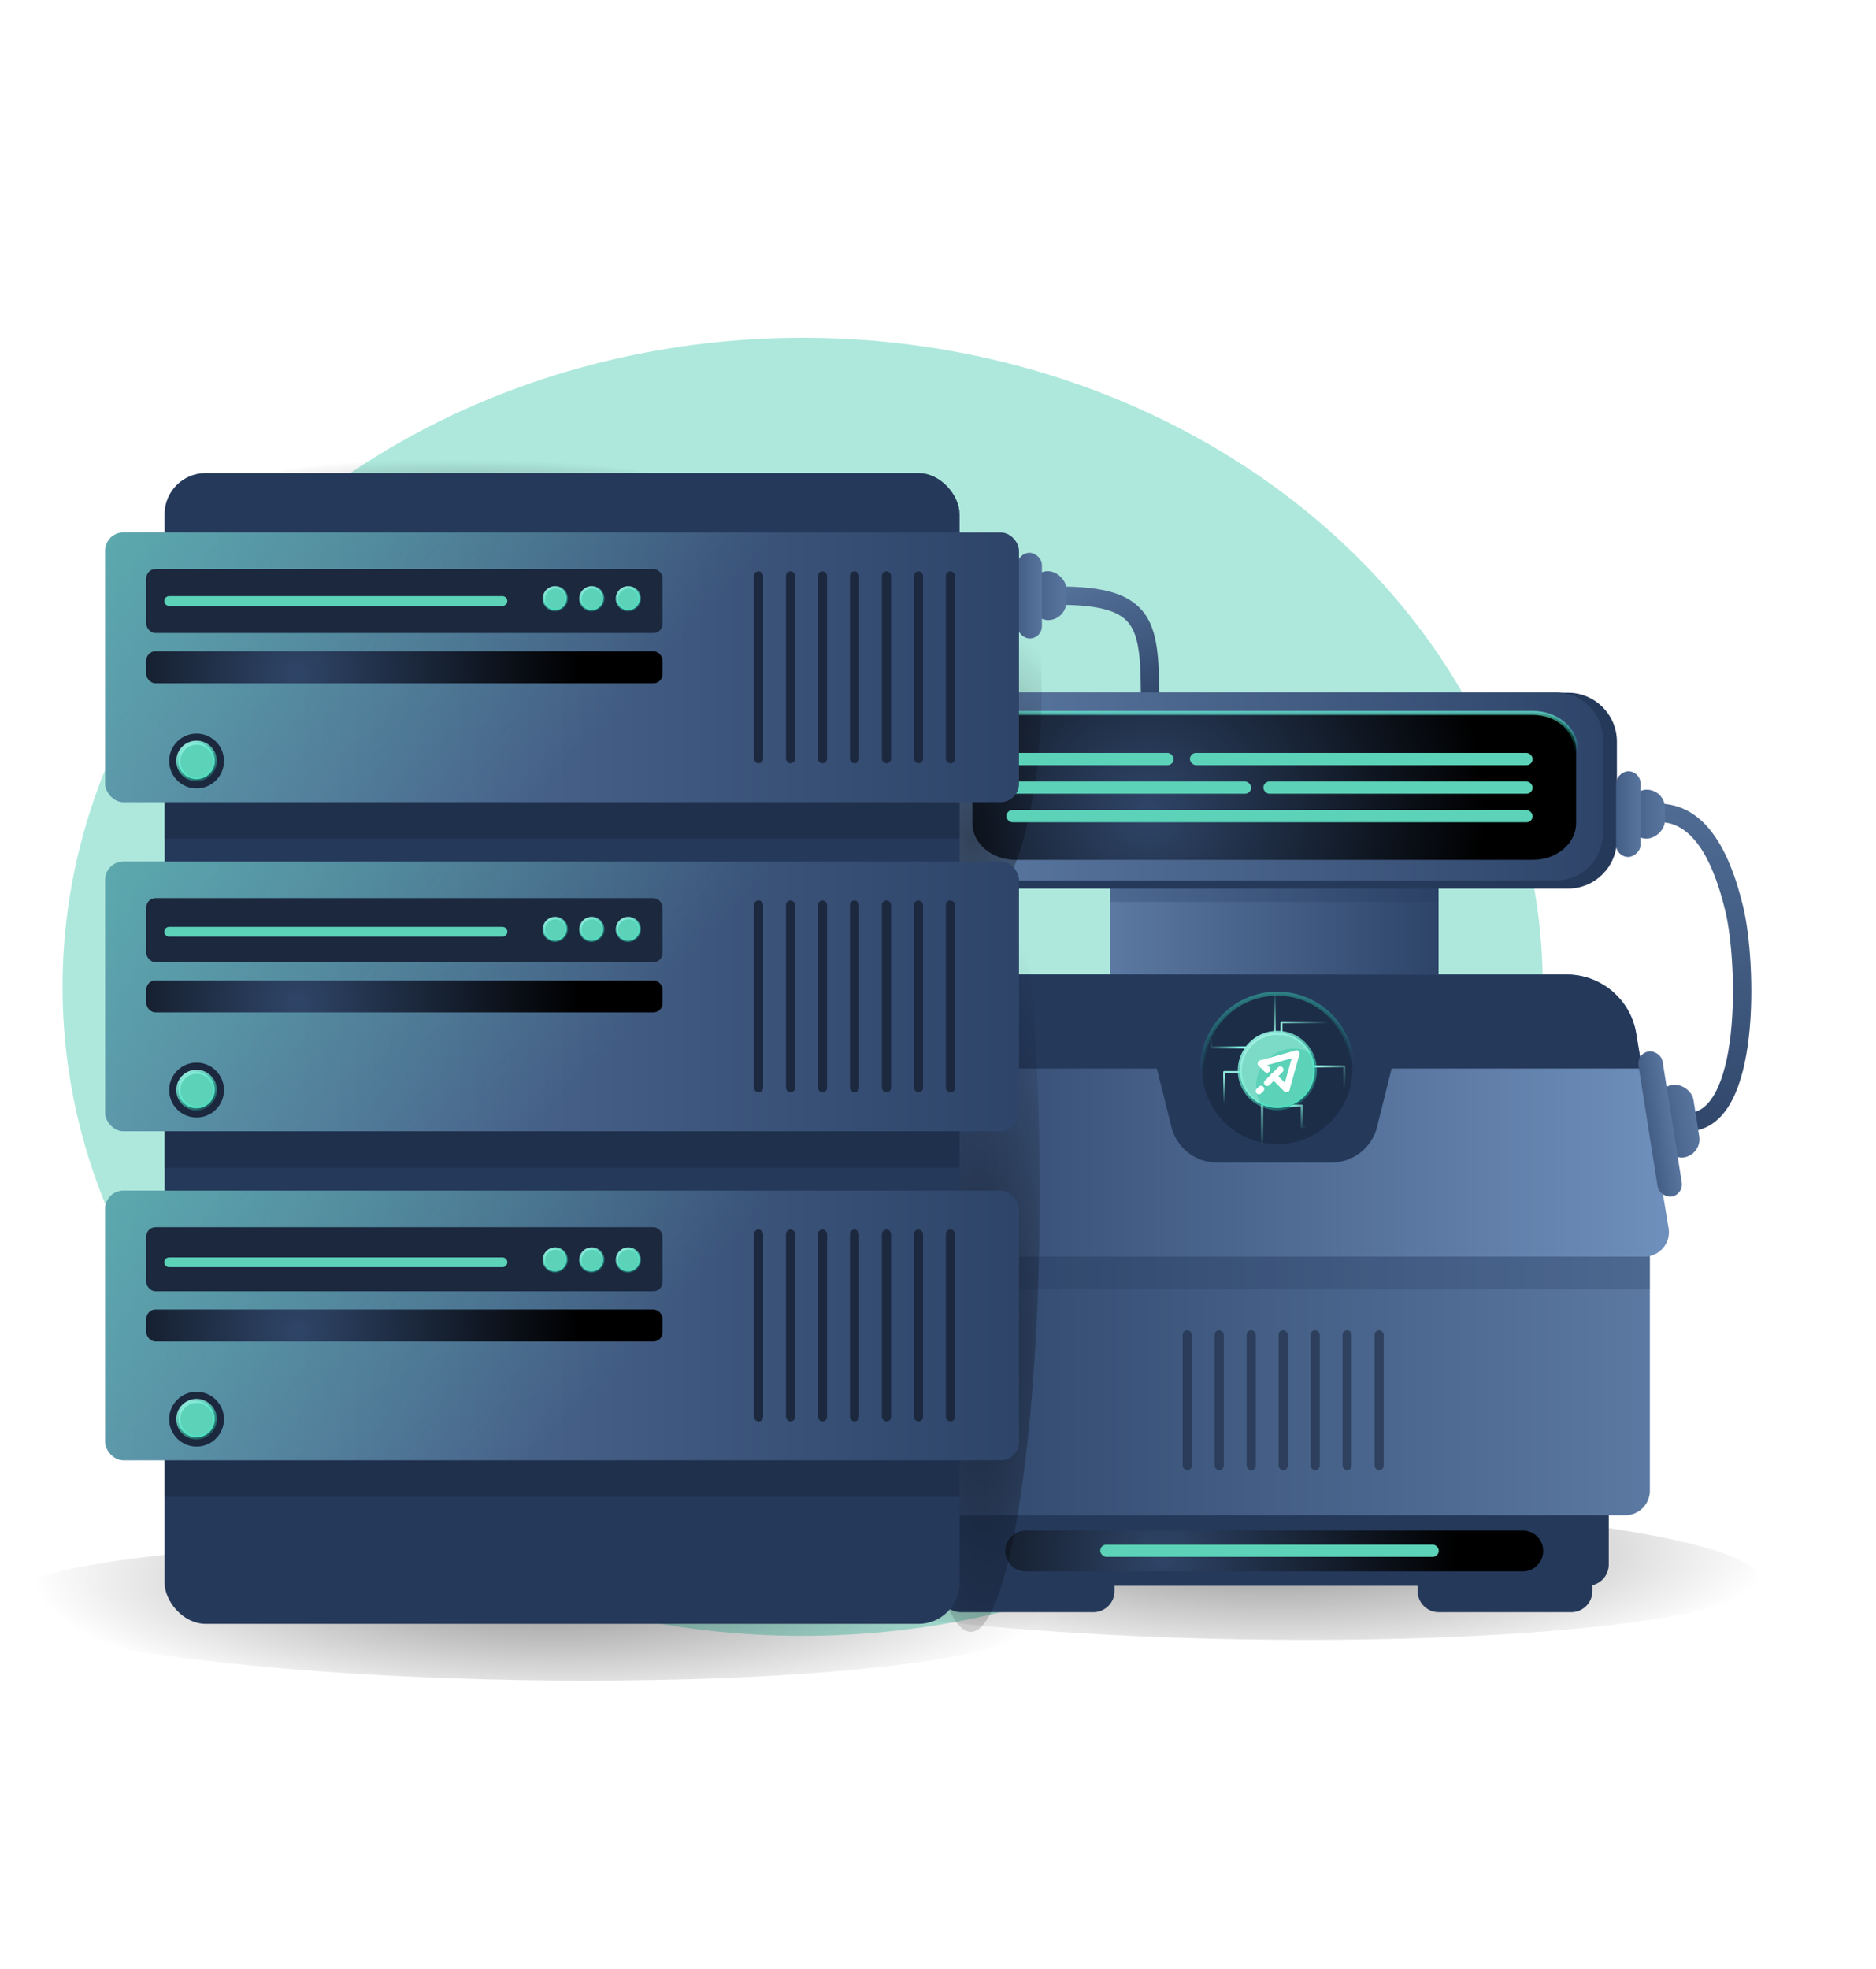 <svg xmlns="http://www.w3.org/2000/svg" xmlns:xlink="http://www.w3.org/1999/xlink" width="507" height="532"><defs><linearGradient id="O" x1="-30.667%" x2="59.365%" y1="31.144%" y2="54.351%"><stop offset="0%" stop-color="#5CD2B8"/><stop offset="100%" stop-color="#5CD2B8" stop-opacity="0"/></linearGradient><linearGradient id="A" x1="50%" x2="69.616%" y1="34.81%" y2="62.972%"><stop offset="0%" stop-color="#95EBDD"/><stop offset="100%" stop-color="#5CD2B8" stop-opacity="0"/></linearGradient><linearGradient id="d" x1="50%" x2="50%" y1="214.354%" y2="-110.039%"><stop offset="0%" stop-color="#6F90BC"/><stop offset="100%" stop-color="#2E4469"/></linearGradient><linearGradient id="e" x1="50%" x2="50%" y1="214.354%" y2="-110.039%"><stop offset="0%" stop-color="#6F90BC"/><stop offset="100%" stop-color="#2E4469"/></linearGradient><linearGradient id="j" x1="0%" y1="50%" y2="50%"><stop offset="0%" stop-color="#2E4469"/><stop offset="100%" stop-color="#5B79A2"/></linearGradient><linearGradient id="k" x1="0%" y1="50%" y2="50%"><stop offset="0%" stop-color="#5B79A2"/><stop offset="100%" stop-color="#2E4469"/></linearGradient><linearGradient id="l" x1="0%" y1="50%" y2="50%"><stop offset="0%" stop-color="#2E4469"/><stop offset="100%" stop-color="#6F90BC"/></linearGradient><linearGradient id="m" x1="0%" y1="50%" y2="50%"><stop offset="0%" stop-color="#5B79A2"/><stop offset="100%" stop-color="#2E4469"/></linearGradient><linearGradient id="o" x1="50%" x2="50%" y1="-13.901%" y2="27.218%"><stop offset="0%" stop-color="#95EBDD"/><stop offset="100%" stop-color="#0DFFCA" stop-opacity="0"/></linearGradient><linearGradient id="S" x1="23.112%" y1="0%" y2="121.579%"><stop offset="0%" stop-color="#95EBDD"/><stop offset="100%" stop-color="#0DFFCA" stop-opacity="0"/></linearGradient><linearGradient id="v" x1="26.39%" x2="35.911%" y1="-83.559%" y2="50%"><stop offset="0%" stop-color="#95EBDD"/><stop offset="100%" stop-color="#0DFFCA" stop-opacity="0"/></linearGradient><linearGradient id="c" x1="68.44%" x2="15.033%" y1="-23.583%" y2="142.519%"><stop offset="0%" stop-color="#56749D"/><stop offset="100%" stop-color="#25395B"/></linearGradient><linearGradient id="x" x1="100%" y1="68.508%" y2="27.316%"><stop offset="0%" stop-color="#95EBDD"/><stop offset="100%" stop-color="#5CD2B8" stop-opacity="0"/></linearGradient><linearGradient id="y" x1="0%" x2="57.572%" y1="50%" y2="37.863%"><stop offset="0%" stop-color="#95EBDD"/><stop offset="100%" stop-color="#5CD2B8" stop-opacity="0"/></linearGradient><linearGradient id="z" x1="30.391%" x2="69.288%" y1="44.49%" y2="53.116%"><stop offset="0%" stop-color="#95EBDD"/><stop offset="100%" stop-color="#5CD2B8" stop-opacity="0"/></linearGradient><linearGradient id="N" x1="0%" y1="50%" y2="50%"><stop offset="0%" stop-color="#5B79A2"/><stop offset="100%" stop-color="#2E4469"/></linearGradient><linearGradient id="B" x1="100%" y1="30.84%" y2="78.866%"><stop offset="0%" stop-color="#95EBDD"/><stop offset="100%" stop-color="#5CD2B8" stop-opacity="0"/></linearGradient><linearGradient id="C" x1="76.989%" x2="50%" y1="40.892%" y2="58.312%"><stop offset="0%" stop-color="#95EBDD"/><stop offset="100%" stop-color="#5CD2B8" stop-opacity="0"/></linearGradient><linearGradient id="D" x1="82.516%" x2="43.803%" y1="58.207%" y2="40.301%"><stop offset="0%" stop-color="#8BFFEC"/><stop offset="100%" stop-color="#5CD2B8" stop-opacity="0"/></linearGradient><linearGradient id="M" x1="50%" x2="50%" y1="214.354%" y2="-110.039%"><stop offset="0%" stop-color="#6F90BC"/><stop offset="100%" stop-color="#2E4469"/></linearGradient><linearGradient id="L" x1="50%" x2="50%" y1="214.354%" y2="-110.039%"><stop offset="0%" stop-color="#6F90BC"/><stop offset="100%" stop-color="#2E4469"/></linearGradient><linearGradient id="J" x1="23.166%" x2="99.899%" y1="0%" y2="121.579%"><stop offset="0%" stop-color="#95EBDD"/><stop offset="100%" stop-color="#0DFFCA" stop-opacity="0"/></linearGradient><linearGradient id="K" x1="52.515%" x2="45.23%" y1="-23.583%" y2="142.519%"><stop offset="0%" stop-color="#56749D"/><stop offset="100%" stop-color="#25395B"/></linearGradient><filter id="U" width="137.5%" height="771.4%" x="-19.5%" y="-342.9%" filterUnits="objectBoundingBox"><feOffset in="SourceAlpha" result="shadowOffsetOuter1"/><feGaussianBlur in="shadowOffsetOuter1" result="shadowBlurOuter1" stdDeviation="6"/><feColorMatrix in="shadowBlurOuter1" result="shadowMatrixOuter1" values="0 0 0 0 0.227 0 0 0 0 0.967 0 0 0 0 0.811 0 0 0 1 0"/><feMerge><feMergeNode in="shadowMatrixOuter1"/><feMergeNode in="SourceGraphic"/></feMerge></filter><filter id="V" width="464.4%" height="464.4%" x="-182.2%" y="-182.2%" filterUnits="objectBoundingBox"><feOffset in="SourceAlpha" result="shadowOffsetOuter1"/><feGaussianBlur in="shadowOffsetOuter1" result="shadowBlurOuter1" stdDeviation="6"/><feColorMatrix in="shadowBlurOuter1" values="0 0 0 0 0.227 0 0 0 0 0.967 0 0 0 0 0.811 0 0 0 1 0"/></filter><filter id="T" width="137.5%" height="771.4%" x="-19.5%" y="-342.9%" filterUnits="objectBoundingBox"><feOffset in="SourceAlpha" result="shadowOffsetOuter1"/><feGaussianBlur in="shadowOffsetOuter1" result="shadowBlurOuter1" stdDeviation="6"/><feColorMatrix in="shadowBlurOuter1" result="shadowMatrixOuter1" values="0 0 0 0 0.227 0 0 0 0 0.967 0 0 0 0 0.811 0 0 0 1 0"/><feMerge><feMergeNode in="shadowMatrixOuter1"/><feMergeNode in="SourceGraphic"/></feMerge></filter><filter id="q" width="136.2%" height="216.5%" x="-18.1%" y="-58.3%" filterUnits="objectBoundingBox"><feGaussianBlur in="SourceGraphic" stdDeviation="7.34"/></filter><filter id="a" width="155.1%" height="162.9%" x="-27.6%" y="-31.4%" filterUnits="objectBoundingBox"><feGaussianBlur in="SourceGraphic" stdDeviation="36.75"/></filter><filter id="s" width="118.6%" height="218.2%" x="-9.3%" y="-59.1%" filterUnits="objectBoundingBox"><feGaussianBlur in="SourceGraphic" stdDeviation="7.34"/></filter><filter id="E" width="137.8%" height="384.2%" x="-18.9%" y="-142.1%" filterUnits="objectBoundingBox"><feOffset in="SourceAlpha" result="shadowOffsetOuter1"/><feGaussianBlur in="shadowOffsetOuter1" result="shadowBlurOuter1" stdDeviation="7"/><feColorMatrix in="shadowBlurOuter1" result="shadowMatrixOuter1" values="0 0 0 0 0.227 0 0 0 0 0.967 0 0 0 0 0.811 0 0 0 0.606 0"/><feMerge><feMergeNode in="shadowMatrixOuter1"/><feMergeNode in="SourceGraphic"/></feMerge></filter><filter id="Q" width="464.4%" height="464.4%" x="-182.2%" y="-182.2%" filterUnits="objectBoundingBox"><feOffset in="SourceAlpha" result="shadowOffsetOuter1"/><feGaussianBlur in="shadowOffsetOuter1" result="shadowBlurOuter1" stdDeviation="6"/><feColorMatrix in="shadowBlurOuter1" values="0 0 0 0 0.227 0 0 0 0 0.967 0 0 0 0 0.811 0 0 0 1 0"/></filter><filter id="F" width="139.3%" height="1188.4%" x="-19.7%" y="-544.2%" filterUnits="objectBoundingBox"><feOffset in="SourceAlpha" result="shadowOffsetOuter1"/><feGaussianBlur in="shadowOffsetOuter1" result="shadowBlurOuter1" stdDeviation="6"/><feColorMatrix in="shadowBlurOuter1" values="0 0 0 0 0.227 0 0 0 0 0.967 0 0 0 0 0.811 0 0 0 1 0"/></filter><filter id="X" width="137.5%" height="771.4%" x="-19.5%" y="-342.9%" filterUnits="objectBoundingBox"><feOffset in="SourceAlpha" result="shadowOffsetOuter1"/><feGaussianBlur in="shadowOffsetOuter1" result="shadowBlurOuter1" stdDeviation="6"/><feColorMatrix in="shadowBlurOuter1" result="shadowMatrixOuter1" values="0 0 0 0 0.227 0 0 0 0 0.967 0 0 0 0 0.811 0 0 0 1 0"/><feMerge><feMergeNode in="shadowMatrixOuter1"/><feMergeNode in="SourceGraphic"/></feMerge></filter><filter id="H" width="277.3%" height="277.1%" x="-88.7%" y="-88.6%" filterUnits="objectBoundingBox"><feOffset in="SourceAlpha" result="shadowOffsetOuter1"/><feGaussianBlur in="shadowOffsetOuter1" result="shadowBlurOuter1" stdDeviation="6"/><feColorMatrix in="shadowBlurOuter1" values="0 0 0 0 0.227 0 0 0 0 0.967 0 0 0 0 0.811 0 0 0 1 0"/></filter><filter id="g" width="115.7%" height="218.2%" x="-7.8%" y="-59.1%" filterUnits="objectBoundingBox"><feGaussianBlur in="SourceGraphic" stdDeviation="7.34"/></filter><filter id="h" width="115.7%" height="218.2%" x="-7.8%" y="-59.1%" filterUnits="objectBoundingBox"><feGaussianBlur in="SourceGraphic" stdDeviation="7.34"/></filter><filter id="Y" width="464.4%" height="464.4%" x="-182.2%" y="-182.2%" filterUnits="objectBoundingBox"><feOffset in="SourceAlpha" result="shadowOffsetOuter1"/><feGaussianBlur in="shadowOffsetOuter1" result="shadowBlurOuter1" stdDeviation="6"/><feColorMatrix in="shadowBlurOuter1" values="0 0 0 0 0.227 0 0 0 0 0.967 0 0 0 0 0.811 0 0 0 1 0"/></filter><radialGradient id="r" cx="67.805%" cy="38.859%" r="310.733%" fx="67.805%" fy="38.859%" gradientTransform="matrix(-.157 0 0 -.255 .785 .488)"><stop offset="0%"/><stop offset="100%" stop-opacity=".002"/></radialGradient><radialGradient id="b" cx="52.101%" cy="30.594%" r="229.982%" fx="52.101%" fy="30.594%" gradientTransform="matrix(-.212 0 0 -.127 .632 .345)"><stop offset="0%"/><stop offset="100%" stop-opacity=".002"/></radialGradient><radialGradient id="f" cx="52.101%" cy="30.594%" r="367.847%" fx="52.101%" fy="30.594%" gradientTransform="matrix(-.133 0 0 -.255 .59 .384)"><stop offset="0%"/><stop offset="100%" stop-opacity=".002"/></radialGradient><radialGradient id="P" cx="29.172%" cy="66.822%" r="878.273%" fx="29.172%" fy="66.822%" gradientTransform="matrix(.062 -.062 .004 .998 .271 .02)"><stop offset="0%" stop-color="#2F4568"/><stop offset="100%"/></radialGradient><radialGradient id="i" cx="29.172%" cy="66.822%" r="718.851%" fx="29.172%" fy="66.822%" gradientTransform="matrix(.076 -.076 .006 .997 .266 .024)"><stop offset="0%" stop-color="#2F4568"/><stop offset="100%"/></radialGradient><radialGradient id="n" cx="29.172%" cy="66.822%" r="229.826%" fx="29.172%" fy="66.822%" gradientTransform="scale(.243 1) rotate(-13.752 .746 -3.095)"><stop offset="0%" stop-color="#2F4568"/><stop offset="100%"/></radialGradient><radialGradient id="p" cx="83.391%" r="157.232%" fx="83.391%" fy="50%" gradientTransform="matrix(-.31 0 0 -.604 1.093 .802)"><stop offset="0%"/><stop offset="100%" stop-opacity=".002"/></radialGradient><ellipse id="t" cx="21.165" cy="20.918" rx="20.304" ry="20.324"/><ellipse id="u" cx="21.165" cy="20.918" rx="20.304" ry="20.324"/><ellipse id="I" cx="347.211" cy="224.191" rx="10.152" ry="10.162"/><circle id="W" cx="7.409" cy="7.409" r="4.939"/><circle id="R" cx="7.409" cy="7.409" r="4.939"/><circle id="Z" cx="7.409" cy="7.409" r="4.939"/><rect id="G" width="91.507" height="3.308" x="298.537" y="292.966" rx="1.654"/></defs><g fill="none" fill-rule="evenodd" transform="translate(-2 65)"><ellipse cx="218.925" cy="201.6" fill="#5CD2B8" filter="url(#a)" opacity=".701" rx="200.025" ry="175.35" style="mix-blend-mode:overlay"/><ellipse cx="78.016" cy="17.861" fill="url(#b)" opacity=".298" rx="77.726" ry="16.491" transform="rotate(1 -3180.36 3060.988)"/><path stroke="url(#c)" stroke-width="4.961" d="M24.894 12.127C.375 12.127 0 19.928 0 41.895" transform="matrix(-1 0 0 1 312.804 83.79)"/><g transform="matrix(0 1 1 0 276.972 84.341)"><rect width="13.23" height="9.922" x="4.961" y="3.308" fill="url(#d)" rx="4.961"/><rect width="23.152" height="6.615" fill="url(#e)" rx="3.308"/></g><g transform="translate(.796 59.325)"><ellipse cx="336.386" cy="299.927" fill="url(#f)" filter="url(#g)" opacity=".668" rx="140.458" ry="18.632" transform="rotate(1 336.386 299.927)"/><ellipse cx="141.716" cy="310.952" fill="url(#f)" filter="url(#h)" opacity=".668" rx="140.458" ry="18.632" transform="rotate(1 141.716 310.952)"/><path fill="#25395B" fill-rule="nonzero" d="M260.902 278.674h169.344a5.733 5.733 0 015.733 5.733v13.94a5.733 5.733 0 01-5.733 5.733H260.902a5.733 5.733 0 01-5.733-5.733v-13.94a5.733 5.733 0 015.733-5.733z"/><path fill="#25395B" fill-rule="nonzero" d="M260.902 291.274h35.784a5.733 5.733 0 015.733 5.733v8.484a5.733 5.733 0 01-5.733 5.733h-35.784a5.733 5.733 0 01-5.733-5.733v-8.484a5.733 5.733 0 015.733-5.733zm129.15 0h35.784a5.733 5.733 0 015.733 5.733v8.484a5.733 5.733 0 01-5.733 5.733h-35.784a5.733 5.733 0 01-5.733-5.733v-8.484a5.733 5.733 0 015.733-5.733z"/><path fill="#25395B" fill-rule="nonzero" d="M260.902 278.674h24.234a5.733 5.733 0 015.733 5.733v13.94a5.733 5.733 0 01-5.733 5.733h-24.234a5.733 5.733 0 01-5.733-5.733v-13.94a5.733 5.733 0 015.733-5.733z"/><path fill="url(#i)" d="M278.321 289.172h134.505a5.513 5.513 0 010 11.025H278.321a5.513 5.513 0 010-11.025z"/><path fill="url(#j)" fill-rule="nonzero" d="M57.728 146.856h203.038v69.599a6.615 6.615 0 01-6.615 6.615H64.343a6.615 6.615 0 01-6.615-6.615v-69.599z" transform="translate(186.322 61.95)"/><g fill="#1B283E" opacity=".583" transform="translate(320.827 235.043)"><rect width="2.47" height="37.816" x="25.931" rx="1.235"/><rect width="2.47" height="37.816" x="8.644" rx="1.235"/><rect width="2.47" height="37.816" x="43.218" rx="1.235"/><rect width="2.47" height="37.816" rx="1.235"/><rect width="2.47" height="37.816" x="34.574" rx="1.235"/><rect width="2.47" height="37.816" x="17.287" rx="1.235"/><rect width="2.47" height="37.816" x="51.862" rx="1.235"/></g><path fill="#25395B" fill-rule="nonzero" d="M244.051 215.16h203.037v8.82H244.051z" opacity=".253"/><path fill="url(#k)" fill-rule="nonzero" d="M114.832 45.238h88.83v38.109h-88.83z" transform="translate(186.322 61.95)"/><path fill="#25395B" fill-rule="nonzero" d="M301.155 107.188h88.83v12.128h-88.83z" opacity=".253"/><path fill="url(#l)" d="M259.307 153.208H59.195a6.615 6.615 0 01-6.525-7.702l8.756-52.593c1.53-9.187 9.471-15.922 18.776-15.922H238.3c9.305 0 17.246 6.734 18.776 15.922l8.756 52.593a6.615 6.615 0 01-6.525 7.702z" transform="translate(186.322 61.95)"/><path fill="#25395B" fill-rule="nonzero" d="M424.954 115.741h-158.76c-7.308 0-13.23-5.923-13.23-13.23V76.05c0-7.307 5.922-13.23 13.23-13.23h158.759c7.307 0 13.23 5.923 13.23 13.23v26.46c0 7.308-5.923 13.23-13.23 13.23z"/><path fill="url(#m)" fill-rule="nonzero" d="M235.39 51.586H83.112c-7.009 0-12.69-5.687-12.69-12.703V13.478c0-7.016 5.681-12.703 12.69-12.703h152.277c7.009 0 12.69 5.687 12.69 12.703v25.405c0 7.017-5.681 12.703-12.689 12.703z" transform="translate(186.322 61.95)"/><path fill="url(#n)" d="M229.181 46.025H89.321c-6.437 0-11.655-4.442-11.655-9.922V16.258c0-5.48 5.218-9.923 11.655-9.923h139.86c6.436 0 11.655 4.443 11.655 9.923v19.845c0 5.48-5.219 9.922-11.655 9.922z" transform="translate(186.322 61.95)"/><path stroke="url(#o)" stroke-linecap="round" stroke-linejoin="round" stroke-width="1.103" d="M229.181 46.025H89.321c-6.437 0-11.655-4.442-11.655-9.922V16.258c0-5.48 5.218-9.923 11.655-9.923h139.86c6.436 0 11.655 4.443 11.655 9.923v19.845c0 5.48-5.219 9.922-11.655 9.922z" transform="translate(186.322 61.95)"/><path fill="#25395B" fill-rule="nonzero" d="M424.622 138.942c9.305 0 17.246 6.734 18.775 15.922l1.58 9.484H377.3l-3.942 15.783a12.693 12.693 0 01-12 9.618l-.311.003h-30.944a12.692 12.692 0 01-12.31-9.621l-3.943-15.783h-67.68l1.58-9.484c1.53-9.188 9.471-15.922 18.776-15.922z"/><ellipse cx="263.83" cy="61.399" fill="url(#p)" filter="url(#q)" opacity=".668" rx="60.9" ry="18.9" transform="rotate(90 263.83 61.399)"/><ellipse cx="263.562" cy="197.899" fill="url(#r)" filter="url(#s)" opacity=".668" rx="118.65" ry="18.632" transform="rotate(90 263.562 197.899)"/><g transform="translate(325.238 143.535)"><use fill="#1C2D48" fill-rule="nonzero" xlink:href="#t"/><mask id="w" fill="#fff"><use xlink:href="#u"/></mask><use stroke="url(#v)" stroke-linecap="round" stroke-linejoin="round" stroke-width="1.103" xlink:href="#u"/><g stroke-linecap="round" stroke-linejoin="round" stroke-width=".551" mask="url(#w)"><path stroke="url(#x)" d="M21.344 0v6.719c0 .243.197.44.44.44h5.97a.44.44 0 01.44.44v22.63" transform="translate(-7.718 -8.82)"/><path stroke="url(#y)" d="M53.151 12.33h-9.186v4.825H30.027v13.073" transform="translate(-7.718 -8.82)"/><path stroke="url(#z)" d="M56.11 37.733h-9.105v-8.659H30.027" transform="translate(-7.718 -8.82)"/><path stroke="url(#A)" d="M41.59 54.317V45.45h-6.108v-5.79h-7.288v-8.658h-2.961" transform="translate(-7.718 -8.82)"/><path stroke="url(#B)" d="M12.212 57.182v-4.661H24.77V30.53" transform="translate(-7.718 -8.82)"/><path stroke="url(#C)" d="M0 38.415h8.434v4.221h6.1V30.589h10.235" transform="translate(-7.718 -8.82)"/><path stroke="url(#D)" d="M2.77 14.704h8.252v9.21h12.556v4.833" transform="translate(-7.718 -8.82)"/></g></g><g fill="#5CD2B8" filter="url(#E)" transform="translate(273.18 79.081)"><rect width="142.222" height="3.308" y="15.435" rx="1.654"/><rect width="66.15" height="3.308" y="7.718" rx="1.654"/><rect width="72.765" height="3.308" x="69.457" y="7.718" rx="1.654"/><rect width="92.61" height="3.308" x="49.612" rx="1.654"/><rect width="45.203" height="3.308" rx="1.654"/></g><use fill="#000" filter="url(#F)" xlink:href="#G"/><use fill="#5CD2B8" xlink:href="#G"/></g><use fill="#000" filter="url(#H)" xlink:href="#I"/><use fill="#5CD2B8" xlink:href="#I"/><ellipse cx="347.211" cy="224.191" stroke="url(#J)" stroke-linecap="round" stroke-linejoin="round" stroke-width="1.103" rx="10.152" ry="10.162"/><g fill="#FFF" style="mix-blend-mode:soft-light"><path d="M343.458 221.715l1.55 1.55a.887.887 0 11-1.254 1.254l-1.55-1.55a.887.887 0 111.254-1.254zm3.432 3.433l3.383 3.383a.887.887 0 11-1.254 1.253l-3.383-3.383a.887.887 0 111.254-1.253z"/><path d="M342.583 221.49l9.551-2.685a.847.847 0 011.05.606.89.89 0 01-.621 1.076l-9.552 2.685a.847.847 0 01-1.05-.607.89.89 0 01.622-1.076z"/><path d="M348.822 228.982l2.684-9.552a.89.89 0 011.076-.62.847.847 0 01.606 1.049l-2.684 9.552a.89.89 0 01-1.076.621.847.847 0 01-.606-1.05zm-.192-4.392l-3.55 3.552a.862.862 0 01-1.22-1.219l3.552-3.551a.862.862 0 011.219 1.219zm-5.202 5.203l-.582.583a.862.862 0 01-1.219-1.22l.583-.582a.862.862 0 011.218 1.219z"/></g><path fill="#FFF" fill-opacity=".547" d="M347.21 214.028c3.86 0 7.216 2.156 8.933 5.33a10.09 10.09 0 00-4.522-1.063c-5.607 0-10.152 4.55-10.152 10.162 0 1.75.441 3.397 1.22 4.834a10.162 10.162 0 01-5.63-9.1c0-5.613 4.545-10.163 10.152-10.163z" opacity=".363" style="mix-blend-mode:lighten"/><g transform="translate(438.489 143.325)"><path stroke="url(#K)" stroke-width="4.961" d="M19.632 94.815c17.265 0 16.032-43.076 12.603-57.452-4.617-19.358-12.518-27.94-23.703-25.744"/><rect width="13.23" height="9.922" x="1.917" y="6.657" fill="url(#d)" rx="4.961" transform="rotate(-90 8.532 11.619)"/><rect width="23.152" height="6.615" x="-8.006" y="8.311" fill="url(#e)" rx="3.308" transform="rotate(-90 3.57 11.619)"/></g><g transform="rotate(81 101.344 376.498)"><rect width="19.845" height="9.922" x="9.922" fill="url(#L)" rx="4.961" transform="matrix(1 0 0 -1 0 9.923)"/><rect width="39.69" height="6.615" y="6.615" fill="url(#M)" rx="3.308" transform="matrix(1 0 0 -1 0 19.845)"/></g><g transform="translate(30.429 27.563)"><rect width="214.855" height="310.905" x="16.052" y="35.236" fill="#25395B" fill-rule="nonzero" rx="11.113"/><g transform="translate(0 51.288)"><path fill="#1B283E" d="M16.052 72.853h214.855v9.878H16.052z" opacity=".502"/><rect width="246.96" height="72.853" fill="url(#N)" rx="4.939"/><rect width="246.96" height="72.853" fill="url(#O)" opacity=".705" rx="4.939"/><rect width="139.532" height="17.287" x="11.113" y="9.878" fill="#1B283E" rx="2.47"/><rect width="139.532" height="8.644" x="11.113" y="32.105" fill="url(#P)" rx="2.47"/><g fill="#1B283E" transform="translate(175.342 10.496)"><rect width="2.47" height="51.862" x="25.931" rx="1.235"/><rect width="2.47" height="51.862" x="8.644" rx="1.235"/><rect width="2.47" height="51.862" x="43.218" rx="1.235"/><rect width="2.47" height="51.862" rx="1.235"/><rect width="2.47" height="51.862" x="34.574" rx="1.235"/><rect width="2.47" height="51.862" x="17.287" rx="1.235"/><rect width="2.47" height="51.862" x="51.862" rx="1.235"/></g><g transform="translate(17.287 54.331)"><circle cx="7.409" cy="7.409" r="7.409" fill="#1B283E"/><use fill="#000" filter="url(#Q)" xlink:href="#R"/><use fill="#5CD2B8" xlink:href="#R"/><circle cx="7.409" cy="7.409" r="4.939" stroke="url(#S)" stroke-linecap="round" stroke-linejoin="round" stroke-width="1.103"/></g><g filter="url(#T)" transform="translate(17.287 14.818)"><path stroke="#5CD2B8" stroke-linecap="round" stroke-linejoin="round" stroke-width="2.646" d="M0 3.704h90.069"/><circle cx="104.341" cy="3.087" r="3.087" fill="#5CD2B8"/><circle cx="114.219" cy="3.087" r="3.087" fill="#5CD2B8"/><circle cx="124.097" cy="3.087" r="3.087" fill="#5CD2B8"/><circle cx="104.341" cy="3.087" r="3.087" stroke="url(#S)" stroke-linecap="round" stroke-linejoin="round" stroke-width=".661"/><circle cx="114.219" cy="3.087" r="3.087" stroke="url(#S)" stroke-linecap="round" stroke-linejoin="round" stroke-width=".661"/><circle cx="124.097" cy="3.087" r="3.087" stroke="url(#S)" stroke-linecap="round" stroke-linejoin="round" stroke-width=".661"/></g></g><g transform="translate(0 140.194)"><path fill="#1B283E" d="M16.052 72.853h214.855v9.878H16.052z" opacity=".502"/><rect width="246.96" height="72.853" fill="url(#N)" rx="4.939"/><rect width="246.96" height="72.853" fill="url(#O)" opacity=".705" rx="4.939"/><rect width="139.532" height="17.287" x="11.113" y="9.878" fill="#1B283E" rx="2.47"/><g filter="url(#U)" transform="translate(17.287 15.259)"><path stroke="#5CD2B8" stroke-linecap="round" stroke-linejoin="round" stroke-width="2.646" d="M0 3.704h90.069"/><circle cx="104.341" cy="3.087" r="3.087" fill="#5CD2B8"/><circle cx="114.219" cy="3.087" r="3.087" fill="#5CD2B8"/><circle cx="124.097" cy="3.087" r="3.087" fill="#5CD2B8"/><circle cx="104.341" cy="3.087" r="3.087" stroke="url(#S)" stroke-linecap="round" stroke-linejoin="round" stroke-width=".661"/><circle cx="114.219" cy="3.087" r="3.087" stroke="url(#S)" stroke-linecap="round" stroke-linejoin="round" stroke-width=".661"/><circle cx="124.097" cy="3.087" r="3.087" stroke="url(#S)" stroke-linecap="round" stroke-linejoin="round" stroke-width=".661"/></g><rect width="139.532" height="8.644" x="11.113" y="32.105" fill="url(#P)" rx="2.47"/><g fill="#1B283E" transform="translate(175.342 10.496)"><rect width="2.47" height="51.862" x="25.931" rx="1.235"/><rect width="2.47" height="51.862" x="8.644" rx="1.235"/><rect width="2.47" height="51.862" x="43.218" rx="1.235"/><rect width="2.47" height="51.862" rx="1.235"/><rect width="2.47" height="51.862" x="34.574" rx="1.235"/><rect width="2.47" height="51.862" x="17.287" rx="1.235"/><rect width="2.47" height="51.862" x="51.862" rx="1.235"/></g><g transform="translate(17.287 54.331)"><circle cx="7.409" cy="7.409" r="7.409" fill="#1B283E"/><use fill="#000" filter="url(#V)" xlink:href="#W"/><use fill="#5CD2B8" xlink:href="#W"/><circle cx="7.409" cy="7.409" r="4.939" stroke="url(#S)" stroke-linecap="round" stroke-linejoin="round" stroke-width="1.103"/></g></g><g transform="translate(0 229.1)"><path fill="#1B283E" d="M16.052 72.853h214.855v9.878H16.052z" opacity=".502"/><rect width="246.96" height="72.853" fill="url(#N)" rx="4.939"/><rect width="246.96" height="72.853" fill="url(#O)" opacity=".705" rx="4.939"/><rect width="139.532" height="17.287" x="11.113" y="9.878" fill="#1B283E" rx="2.47"/><g filter="url(#X)" transform="translate(17.287 15.655)"><path stroke="#5CD2B8" stroke-linecap="round" stroke-linejoin="round" stroke-width="2.646" d="M0 3.704h90.069"/><circle cx="104.341" cy="3.087" r="3.087" fill="#5CD2B8"/><circle cx="104.341" cy="3.087" r="3.087" stroke="url(#S)" stroke-linecap="round" stroke-linejoin="round" stroke-width=".661"/><circle cx="114.219" cy="3.087" r="3.087" fill="#5CD2B8"/><circle cx="124.097" cy="3.087" r="3.087" fill="#5CD2B8"/><circle cx="114.219" cy="3.087" r="3.087" stroke="url(#S)" stroke-linecap="round" stroke-linejoin="round" stroke-width=".661"/><circle cx="124.097" cy="3.087" r="3.087" stroke="url(#S)" stroke-linecap="round" stroke-linejoin="round" stroke-width=".661"/></g><rect width="139.532" height="8.644" x="11.113" y="32.105" fill="url(#P)" rx="2.47"/><g fill="#1B283E" transform="translate(175.342 10.496)"><rect width="2.47" height="51.862" x="25.931" rx="1.235"/><rect width="2.47" height="51.862" x="8.644" rx="1.235"/><rect width="2.47" height="51.862" x="43.218" rx="1.235"/><rect width="2.47" height="51.862" rx="1.235"/><rect width="2.47" height="51.862" x="34.574" rx="1.235"/><rect width="2.47" height="51.862" x="17.287" rx="1.235"/><rect width="2.47" height="51.862" x="51.862" rx="1.235"/></g><g transform="translate(17.287 54.331)"><circle cx="7.409" cy="7.409" r="7.409" fill="#1B283E"/><use fill="#000" filter="url(#Y)" xlink:href="#Z"/><use fill="#5CD2B8" xlink:href="#Z"/><circle cx="7.409" cy="7.409" r="4.939" stroke="url(#S)" stroke-linecap="round" stroke-linejoin="round" stroke-width="1.103"/></g></g></g></g></svg>